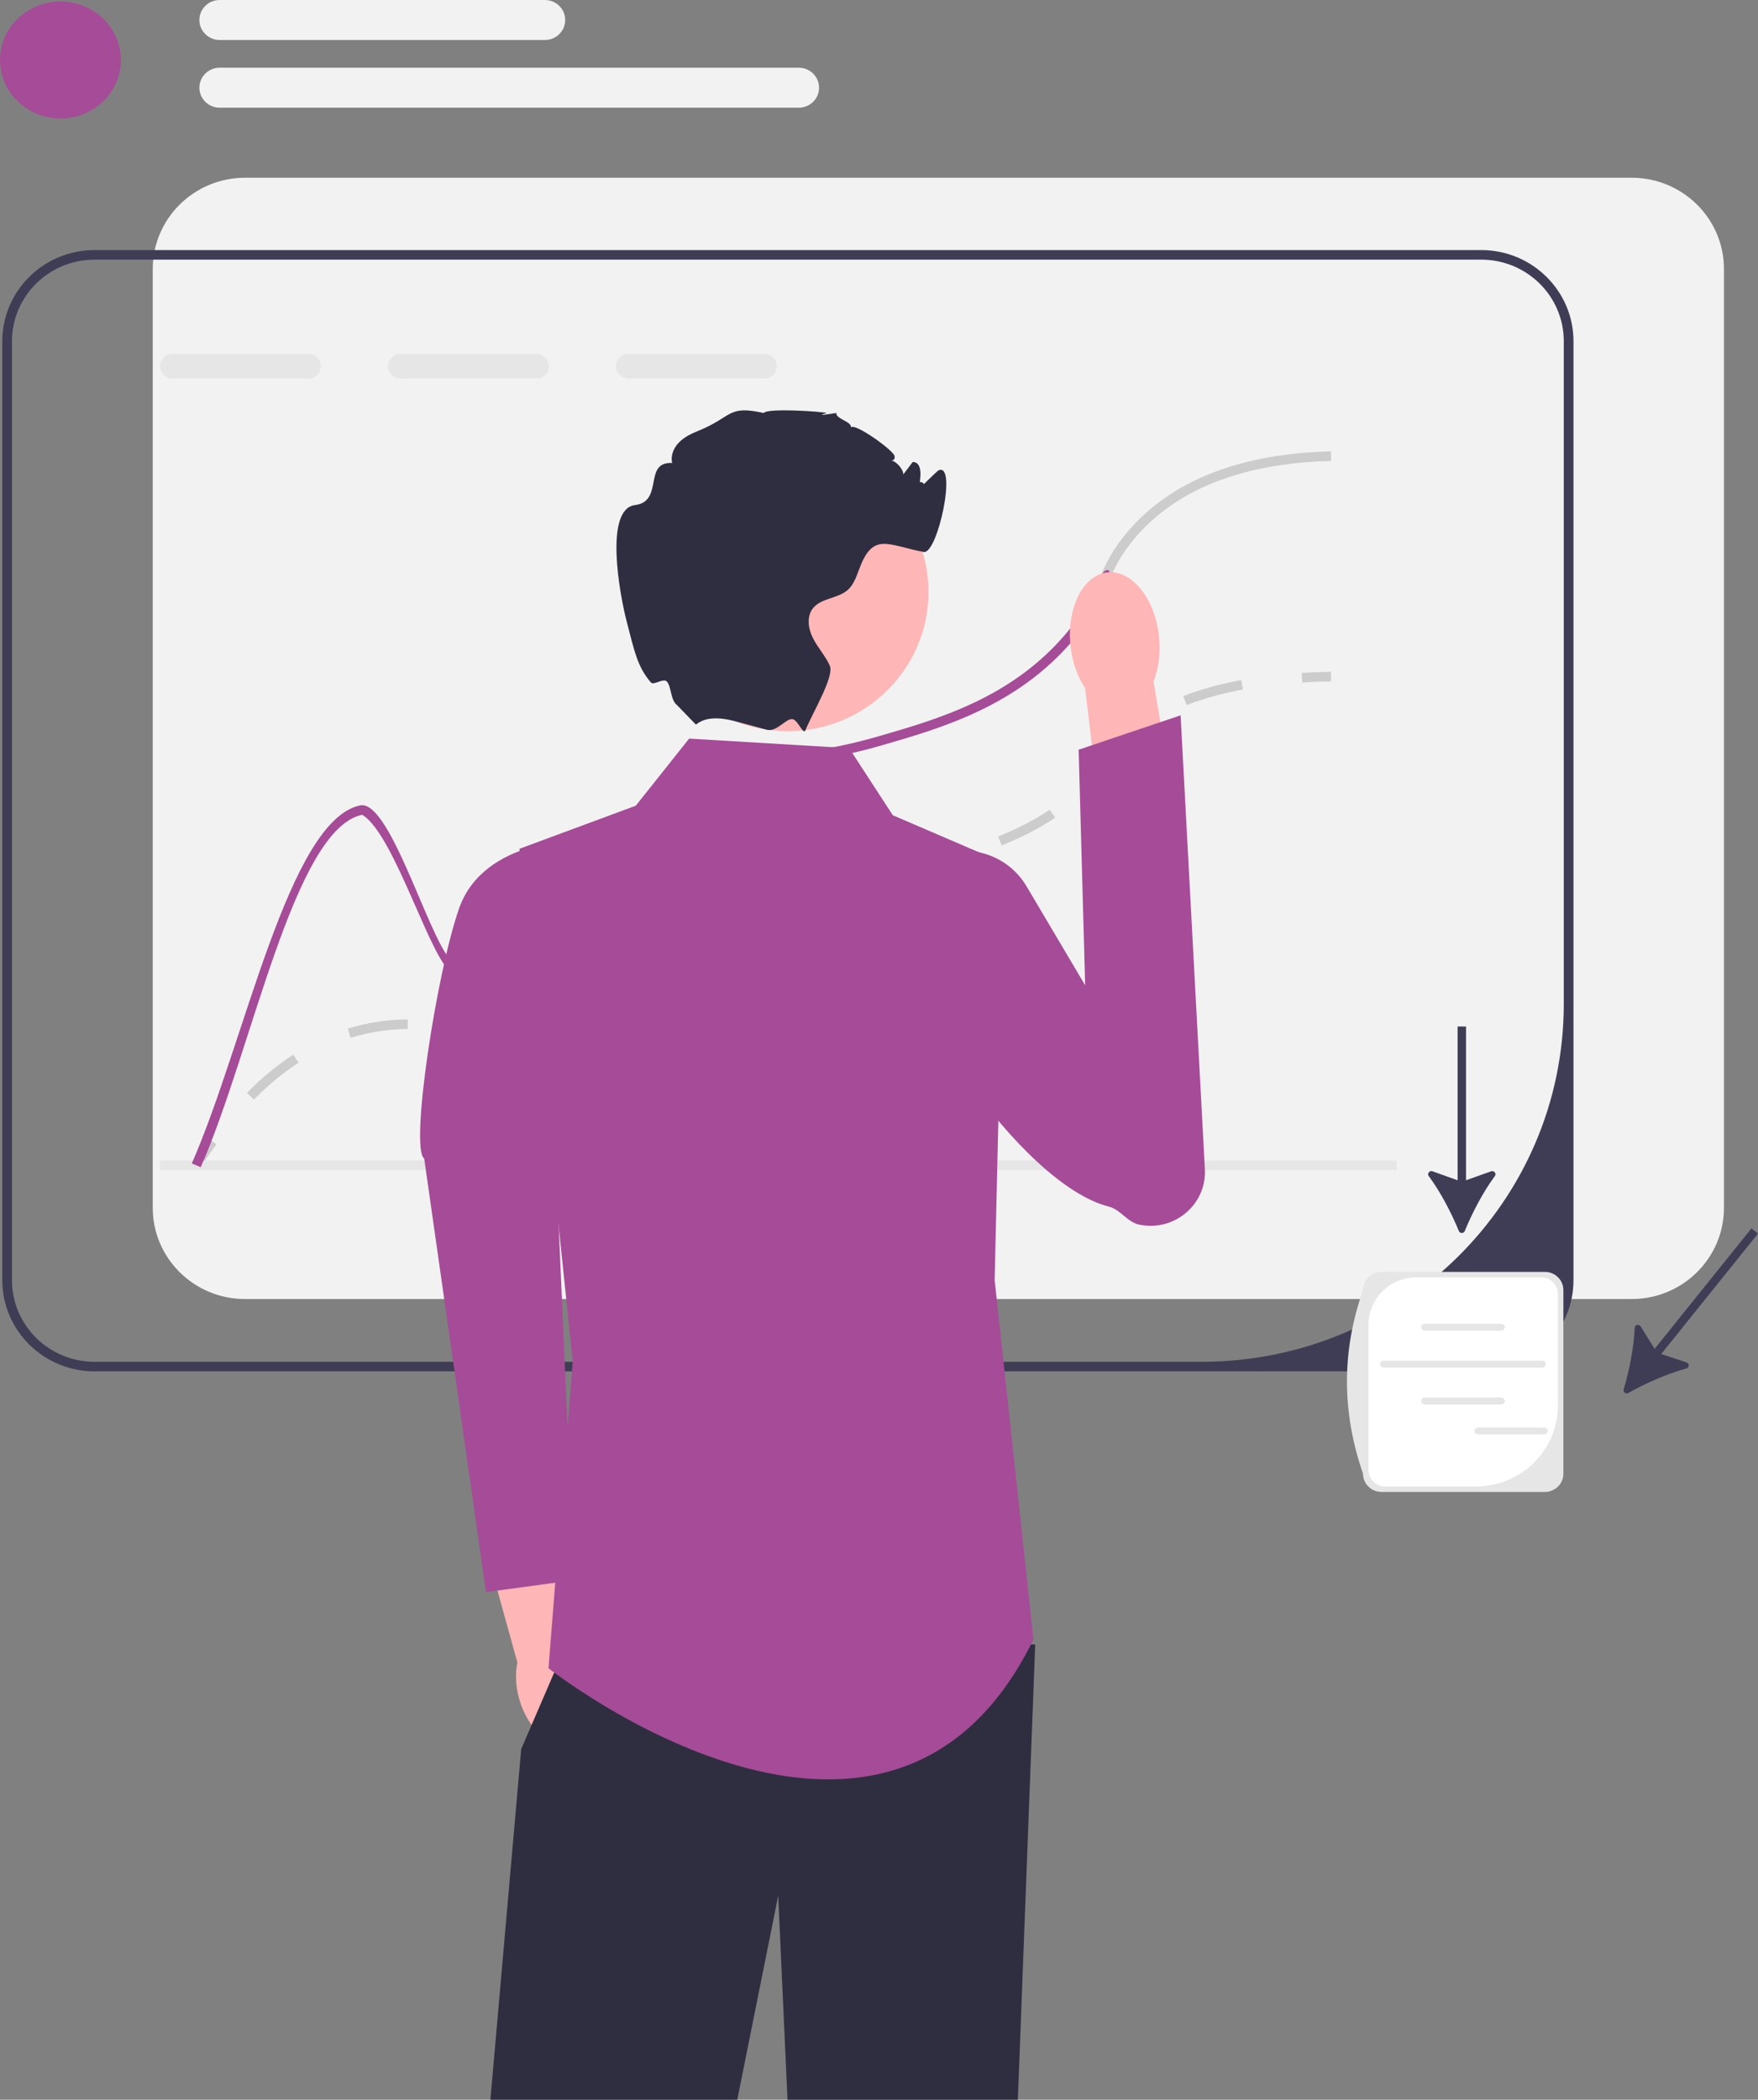 <svg width="139" height="166" viewBox="0 0 139 166" fill="none" xmlns="http://www.w3.org/2000/svg">
<rect x="0" y="0" width="139" height="166" fill="#808080" stroke="none"/>
<g clip-path="url(#clip0_293_202)">
<path d="M129.014 14.053H19.37C15.348 14.053 12.078 17.284 12.078 21.258V95.494C12.078 99.468 15.348 102.699 19.37 102.699H129.014C133.036 102.699 136.307 99.468 136.307 95.494V21.258C136.307 17.284 133.036 14.053 129.014 14.053Z" fill="#F2F2F2"/>
<path d="M117.119 19.77H7.475C3.453 19.77 0.182 23.002 0.182 26.976V101.212C0.182 105.186 3.453 108.417 7.475 108.417H117.119C121.141 108.417 124.411 105.186 124.411 101.212V26.976C124.411 23.002 121.141 19.77 117.119 19.77ZM123.644 79.362C123.644 94.99 110.822 107.66 95.004 107.66H7.475C3.871 107.66 0.949 104.773 0.949 101.212V26.976C0.949 23.415 3.871 20.528 7.475 20.528H117.119C120.723 20.528 123.644 23.415 123.644 26.976V79.362Z" fill="#3F3D56"/>
<path d="M15.844 92.33L15.195 91.926C15.617 91.264 16.052 90.621 16.488 90.018L17.112 90.458C16.684 91.05 16.258 91.679 15.844 92.33Z" fill="#CCCCCC"/>
<path d="M20.072 86.93L19.523 86.401C20.693 85.216 21.925 84.199 23.183 83.378L23.606 84.01C22.393 84.802 21.204 85.784 20.072 86.93ZM39.203 82.148C38.287 82.148 37.453 82.032 36.829 81.931L36.953 81.183C37.585 81.286 38.347 81.39 39.203 81.39C39.959 81.39 40.701 81.308 41.473 81.139L41.639 81.879C40.812 82.06 40.015 82.148 39.203 82.148ZM27.729 82.047L27.498 81.325C28.322 81.068 29.175 80.876 30.034 80.753C30.772 80.647 31.477 80.596 32.191 80.596H32.238V81.354H32.191C31.515 81.354 30.845 81.403 30.144 81.503C29.326 81.62 28.513 81.803 27.729 82.047ZM46.007 79.858L45.517 79.275C46.575 78.407 47.333 77.357 48.136 76.245L48.457 75.802L49.079 76.245L48.761 76.685C47.928 77.838 47.141 78.927 46.007 79.858ZM52.157 72.911L51.685 72.313C52.718 71.517 53.886 70.871 55.255 70.339C55.488 70.249 55.711 70.168 55.925 70.096L56.172 70.813C55.969 70.882 55.757 70.958 55.536 71.044C54.236 71.549 53.131 72.159 52.157 72.911ZM61.414 70.279C61.156 70.279 60.912 70.277 60.677 70.274L60.686 69.517C60.926 69.519 61.177 69.52 61.442 69.522C62.345 69.522 63.602 69.496 65.325 69.299L65.414 70.052C63.633 70.255 62.356 70.277 61.414 70.279ZM70.079 69.287L69.927 68.544C71.304 68.269 72.906 67.942 74.492 67.537L74.684 68.271C73.08 68.68 71.466 69.01 70.079 69.287ZM79.201 66.835L78.915 66.132C80.452 65.519 81.787 64.829 82.996 64.02L83.426 64.647C82.172 65.487 80.79 66.202 79.201 66.835ZM86.949 61.421L86.327 60.978C86.541 60.684 86.726 60.398 86.905 60.122C87.433 59.305 87.979 58.46 89.279 57.423L89.37 57.351L89.845 57.946L89.761 58.012C88.558 58.972 88.069 59.728 87.551 60.529C87.367 60.815 87.176 61.11 86.949 61.421ZM93.829 55.738L93.549 55.033C94.916 54.503 96.459 54.077 98.137 53.766L98.278 54.511C96.648 54.813 95.151 55.226 93.829 55.738Z" fill="#CCCCCC"/>
<path d="M102.966 53.955L102.918 53.198C103.663 53.152 104.442 53.122 105.233 53.108L105.247 53.866C104.467 53.879 103.699 53.909 102.966 53.955Z" fill="#CCCCCC"/>
<path d="M24.395 27.98H13.636C13.095 27.98 12.654 28.416 12.654 28.95C12.654 29.488 13.095 29.924 13.636 29.924H24.395C24.935 29.924 25.376 29.488 25.376 28.95C25.376 28.416 24.935 27.98 24.395 27.98Z" fill="#E6E6E6"/>
<path d="M42.416 27.98H31.657C31.116 27.98 30.675 28.416 30.675 28.95C30.675 29.488 31.116 29.924 31.657 29.924H42.416C42.956 29.924 43.397 29.488 43.397 28.95C43.397 28.416 42.956 27.98 42.416 27.98Z" fill="#E6E6E6"/>
<path d="M60.437 27.98H49.678C49.137 27.98 48.696 28.416 48.696 28.95C48.696 29.488 49.137 29.924 49.678 29.924H60.437C60.977 29.924 61.418 29.488 61.418 28.95C61.418 28.416 60.977 27.98 60.437 27.98Z" fill="#E6E6E6"/>
<path d="M110.416 91.749H12.643V92.506H110.416V91.749Z" fill="#E6E6E6"/>
<path d="M105.252 36.439C98.293 36.617 93.101 38.64 89.811 42.444C88.596 43.853 88.101 44.963 87.58 46.137C87.062 47.296 86.533 48.49 85.302 50.047V48.759C86.065 47.653 86.475 46.728 86.878 45.83C87.422 44.603 87.94 43.444 89.228 41.955C92.664 37.977 98.047 35.867 105.229 35.681L105.252 36.439Z" fill="#CCCCCC"/>
<path d="M87.58 46.137C87.062 47.297 86.533 48.49 85.302 50.047C85.156 50.233 84.999 50.426 84.831 50.627C80.391 55.843 74.459 57.555 69.689 58.934C69.39 59.022 69.099 59.101 68.815 59.177C64.574 60.313 62.251 60.272 60.522 60.245C58.785 60.215 57.638 60.196 55.587 61.355C51.825 63.473 50.284 66.572 48.793 69.568C47.255 72.652 45.806 75.565 42.11 76.933C39.544 77.88 37.742 77.41 35.837 76.918C34.2 76.489 31.249 65.953 28.636 64.416C23.241 65.534 19.963 82.952 15.872 92.279L15.166 91.976C19.365 82.414 22.823 64.848 28.475 63.673C30.994 63.151 34.311 75.736 36.032 76.183C37.819 76.649 39.502 77.084 41.841 76.221C45.254 74.963 46.573 72.307 48.102 69.235C49.575 66.28 51.243 62.931 55.203 60.696C57.439 59.434 58.739 59.457 60.533 59.487C62.243 59.518 64.551 59.556 68.815 58.393C69.03 58.332 69.248 58.271 69.475 58.207C74.145 56.858 79.953 55.18 84.24 50.142C84.662 49.645 85.011 49.187 85.302 48.759C86.065 47.653 86.475 46.728 86.878 45.831C87.422 44.603 88.101 44.963 87.58 46.137Z" fill="#A64B98"/>
<path d="M46.692 132.807C46.388 131.763 45.868 130.872 45.25 130.237L43.001 120.11L38.101 121.297L40.909 131.441C40.724 132.299 40.761 133.324 41.065 134.368C41.758 136.753 43.58 138.338 45.134 137.907C46.688 137.476 47.385 135.192 46.692 132.807Z" fill="#FFB6B6"/>
<path d="M46.014 66.382C46.014 66.382 38.275 66.225 36.307 71.794C34.516 76.862 32.392 90.787 33.54 91.591L38.426 125.87L45.393 124.924L43.605 83.795L46.014 66.382Z" fill="#A64B98"/>
<path d="M81.851 130.011L80.479 166H62.266L61.53 149.873L58.294 166H38.774L41.209 138.277L43.724 132.447L45.426 128.496L81.851 130.011Z" fill="#2F2E41"/>
<path d="M67.141 59.15L54.488 58.392L50.27 63.696L41.068 67.105L45.286 107.64L43.369 131.885C43.369 131.885 70.208 153.1 81.711 129.612L78.644 101.2L79.41 68.242L70.592 64.453L67.141 59.15Z" fill="#A64B98"/>
<path d="M91.64 50.328C91.778 51.641 91.603 52.876 91.202 53.867L93.309 66.297L87.294 67.115L85.803 54.417C85.206 53.529 84.779 52.355 84.642 51.042C84.328 48.041 85.641 45.449 87.573 45.252C89.506 45.055 91.327 47.327 91.64 50.328Z" fill="#FFB6B6"/>
<path d="M81.162 70.063C79.088 66.561 73.944 66.231 71.64 69.59C71.01 70.508 71.185 71.54 71.035 72.78C70.397 78.044 80.607 93.601 87.672 95.392C88.599 95.627 89.127 96.615 90.063 96.814C92.835 97.402 95.416 95.228 95.266 92.431L93.347 56.553L85.285 59.27L85.801 77.897L81.162 70.063Z" fill="#A64B98"/>
<path d="M62.268 57.81C68.423 57.81 73.413 52.88 73.413 46.798C73.413 40.716 68.423 35.786 62.268 35.786C56.112 35.786 51.123 40.716 51.123 46.798C51.123 52.88 56.112 57.81 62.268 57.81Z" fill="#FFB6B6"/>
<path d="M72.649 38.712C72.553 38.735 74.116 37.23 74.183 37.197C75.717 36.439 74.141 43.845 73.033 43.637C70.306 43.126 69.129 42.11 68.071 44.645C67.776 45.349 67.592 46.145 67.017 46.649C66.227 47.334 64.916 47.278 64.271 48.096C63.754 48.755 63.903 49.725 64.287 50.467C64.67 51.214 65.253 51.846 65.602 52.608C65.993 53.464 64.325 56.188 63.689 57.718V57.722L63.685 57.731C63.516 58.132 63.114 56.976 62.69 56.861C62.182 56.722 61.434 57.907 60.625 57.692C60.621 57.692 60.617 57.688 60.614 57.688C59.843 57.476 58.984 57.248 58.133 57.021H58.129C55.733 56.377 55.127 57.301 55.012 57.275L53.524 55.737C53.014 55.37 53.071 54.184 52.711 53.865C52.417 53.605 51.683 54.207 51.467 53.956C50.406 52.729 50.162 51.501 49.536 49.077C48.965 46.861 47.78 40.227 50.215 39.928C52.512 39.644 50.832 36.484 53.145 36.602C53.007 36.026 53.263 35.409 53.681 34.984C54.095 34.556 54.648 34.291 55.203 34.064C57.945 32.958 57.489 32.007 60.38 32.651C60.667 32.253 64.843 32.518 65.364 32.651C65.403 32.658 64.072 32.973 66.131 32.651C66.054 33.117 67.358 33.321 67.281 33.787C67.569 33.405 70.659 35.602 70.732 36.06C70.828 36.632 69.954 36.341 70.537 36.428C70.882 36.481 71.472 37.174 71.415 37.519C71.664 37.185 71.913 36.856 72.166 36.522C72.212 36.526 72.254 36.534 72.3 36.541C73.466 36.761 72.13 40.526 72.178 39.352C72.266 37.197 73.811 38.458 72.649 38.712Z" fill="#2F2E41"/>
<path d="M115.347 97.322C115.433 97.531 115.729 97.531 115.815 97.322C116.414 95.864 117.266 94.231 118.193 92.983C118.342 92.783 118.137 92.516 117.901 92.6L115.914 93.31V81.155H115.249V93.31L113.261 92.6C113.025 92.516 112.82 92.783 112.968 92.983C113.896 94.231 114.748 95.864 115.347 97.322Z" fill="#3F3D56"/>
<path d="M128.38 109.838C128.316 110.054 128.548 110.236 128.747 110.125C130.133 109.351 131.829 108.596 133.34 108.188C133.582 108.123 133.59 107.788 133.352 107.709L131.349 107.045L139 97.526L138.479 97.117L130.828 106.636L129.718 104.858C129.587 104.647 129.258 104.73 129.249 104.978C129.189 106.525 128.829 108.328 128.38 109.838Z" fill="#3F3D56"/>
<path d="M122.156 117.949H109.226C108.423 117.949 107.77 117.304 107.77 116.511C106.061 111.574 106.095 106.737 107.77 101.993C107.77 101.2 108.423 100.554 109.226 100.554H122.156C122.959 100.554 123.612 101.2 123.612 101.993V116.511C123.612 117.304 122.959 117.949 122.156 117.949Z" fill="#E6E6E6"/>
<path d="M111.997 100.983C109.902 100.983 108.204 102.66 108.204 104.73V116.203C108.204 116.931 108.801 117.521 109.538 117.521H116.688C120.272 117.521 123.178 114.65 123.178 111.109V102.301C123.178 101.573 122.581 100.983 121.844 100.983H111.997Z" fill="white"/>
<path d="M118.702 105.202H112.649C112.496 105.202 112.372 105.079 112.372 104.928C112.372 104.778 112.496 104.655 112.649 104.655H118.702C118.855 104.655 118.979 104.778 118.979 104.928C118.979 105.079 118.855 105.202 118.702 105.202Z" fill="#E6E6E6"/>
<path d="M118.702 111.033H112.649C112.496 111.033 112.372 110.911 112.372 110.76C112.372 110.609 112.496 110.486 112.649 110.486H118.702C118.855 110.486 118.979 110.609 118.979 110.76C118.979 110.911 118.855 111.033 118.702 111.033Z" fill="#E6E6E6"/>
<path d="M121.951 108.119H109.4C109.248 108.119 109.124 107.997 109.124 107.846C109.124 107.695 109.248 107.573 109.4 107.573H121.951C122.103 107.573 122.227 107.695 122.227 107.846C122.227 107.997 122.103 108.119 121.951 108.119Z" fill="#E6E6E6"/>
<path d="M122.099 113.404H116.862C116.709 113.404 116.585 113.281 116.585 113.131C116.585 112.98 116.709 112.857 116.862 112.857H122.099C122.251 112.857 122.375 112.98 122.375 113.131C122.375 113.281 122.251 113.404 122.099 113.404Z" fill="#E6E6E6"/>
<path d="M4.779 9.366C7.418 9.366 9.557 7.296 9.557 4.744C9.557 2.191 7.418 0.122 4.779 0.122C2.139 0.122 0 2.191 0 4.744C0 7.296 2.139 9.366 4.779 9.366Z" fill="#A64B98"/>
<path d="M43.088 3.162H17.366C16.483 3.162 15.765 2.453 15.765 1.581C15.765 0.709 16.483 0 17.366 0H43.088C43.97 0 44.688 0.709 44.688 1.581C44.688 2.453 43.97 3.162 43.088 3.162Z" fill="#F2F2F2"/>
<path d="M63.161 8.514H17.366C16.483 8.514 15.765 7.805 15.765 6.933C15.765 6.061 16.483 5.352 17.366 5.352H63.161C64.043 5.352 64.761 6.061 64.761 6.933C64.761 7.805 64.043 8.514 63.161 8.514Z" fill="#F2F2F2"/>
</g>
<defs>
<clipPath id="clip0_293_202">
<rect width="139" height="166" fill="white"/>
</clipPath>
</defs>
</svg>
